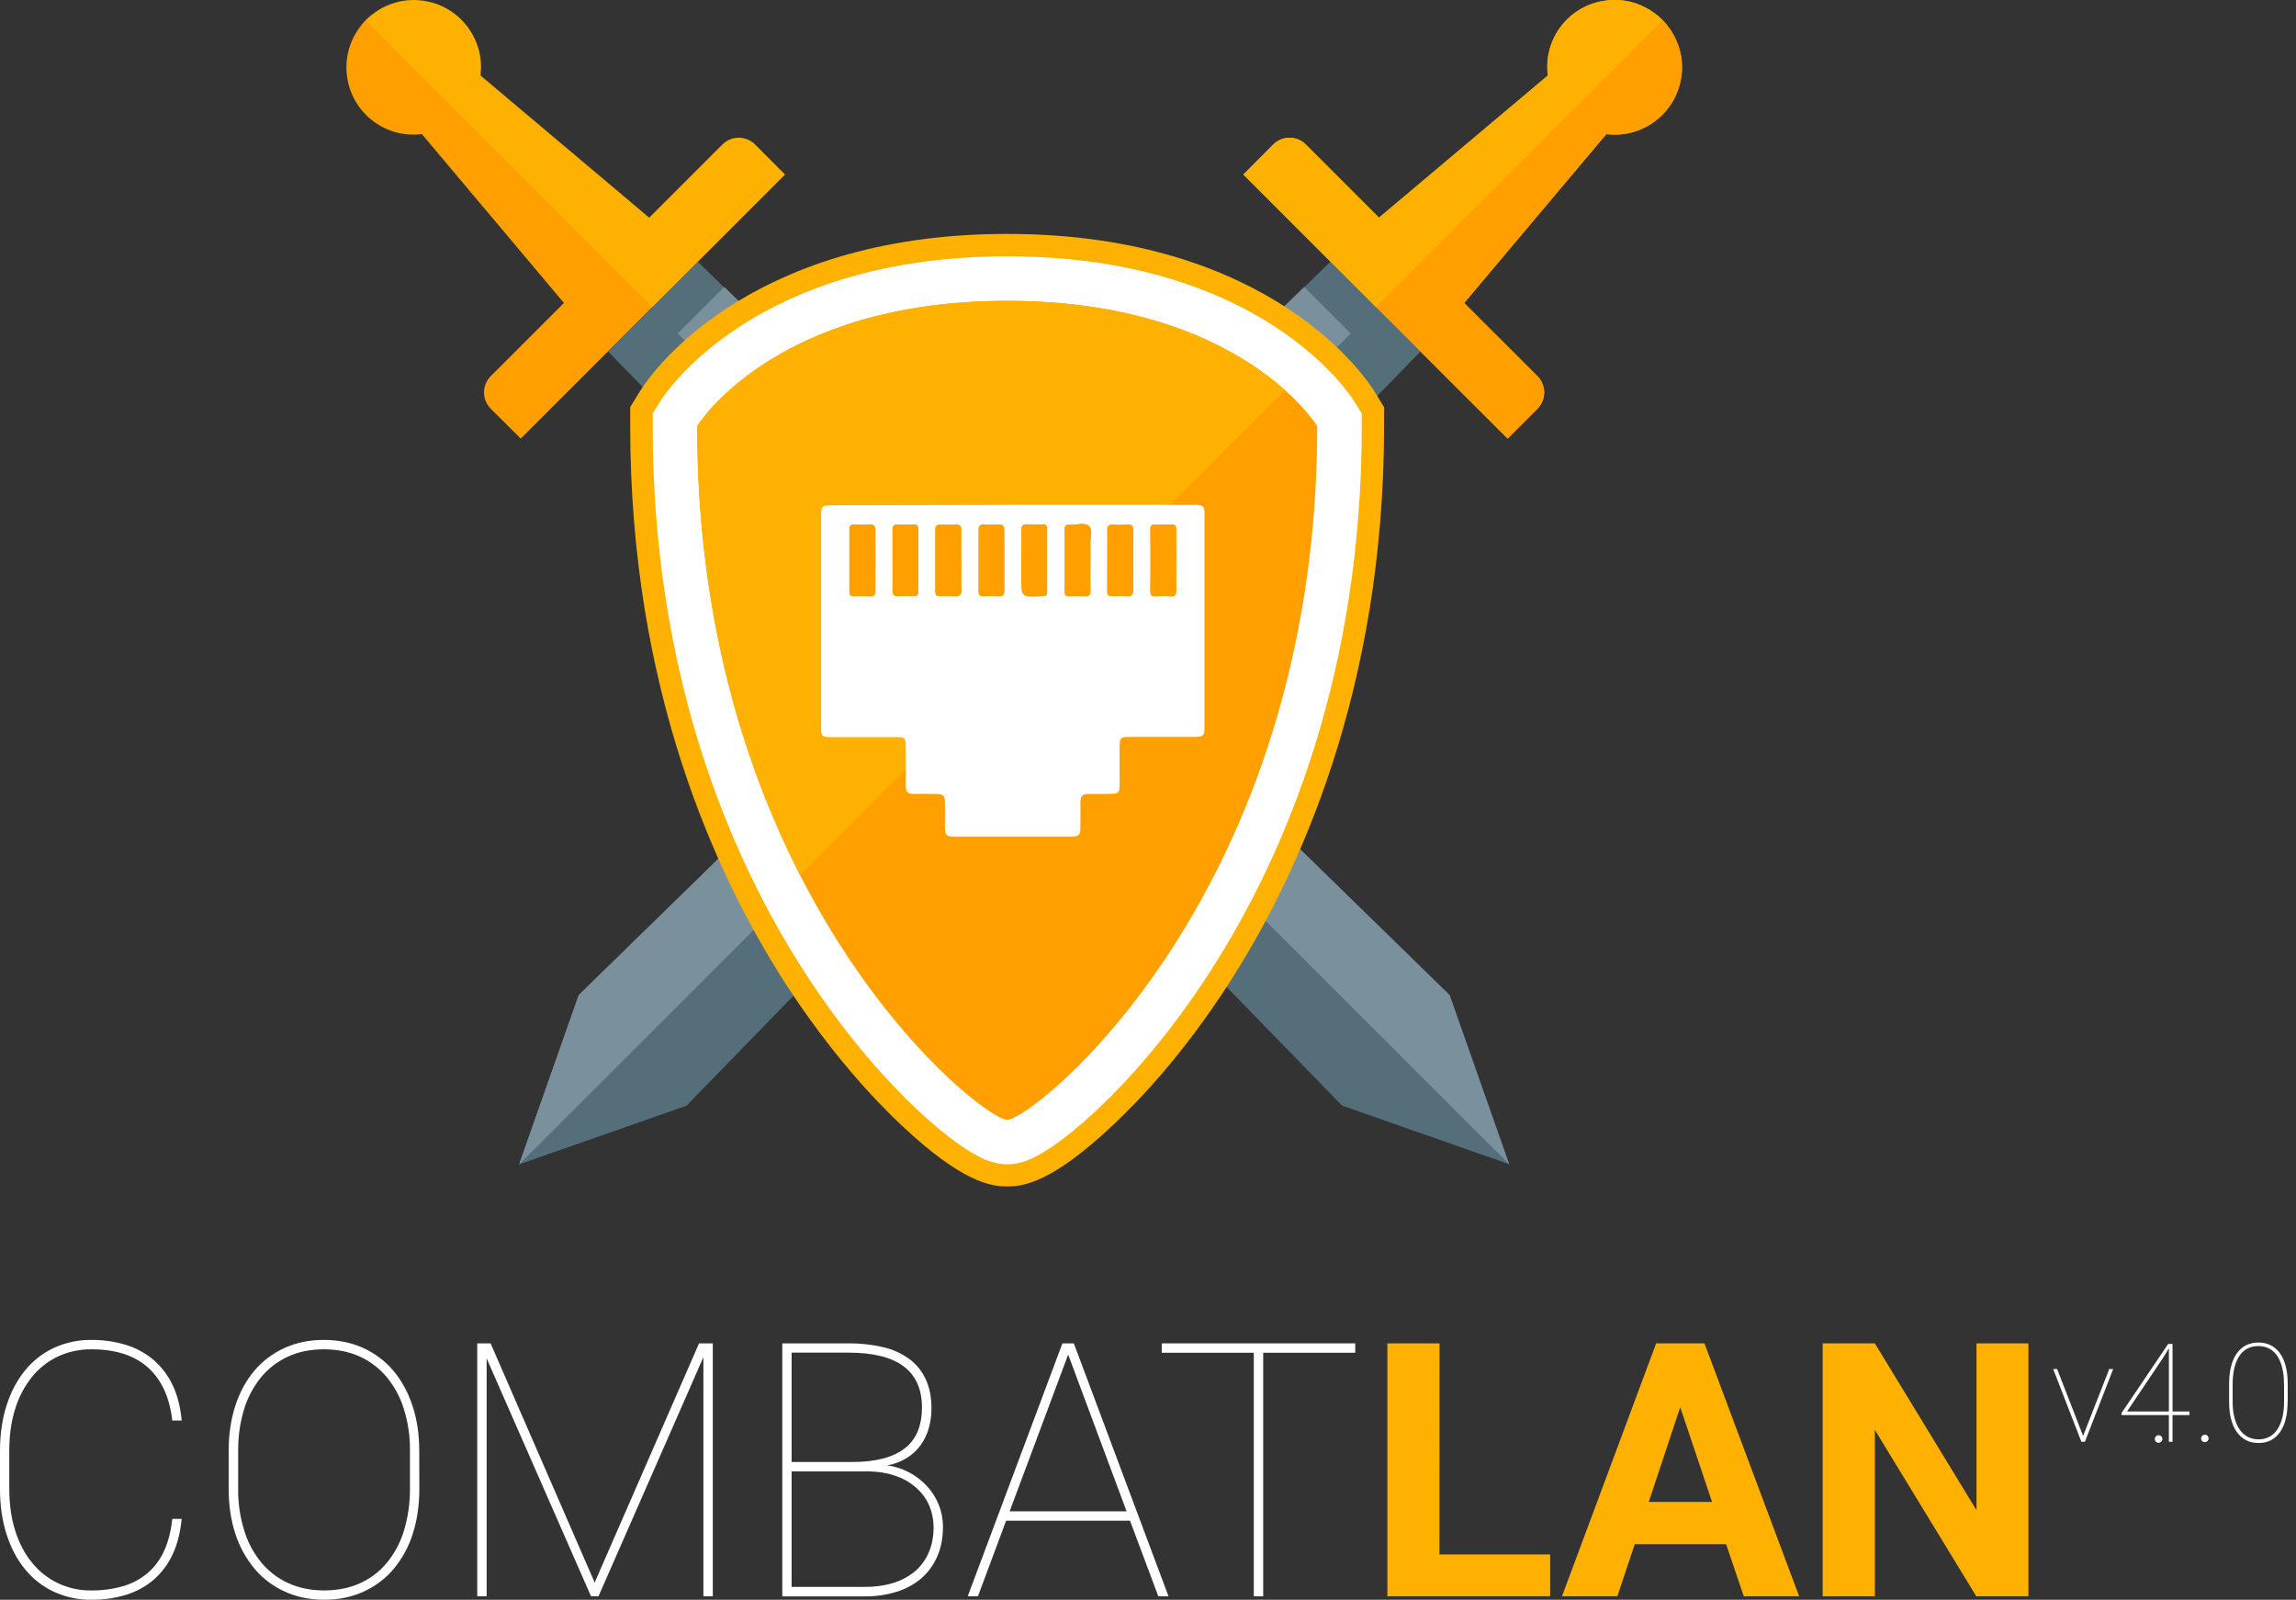 <?xml version="1.0" encoding="utf-8"?>
<!-- Generator: Adobe Illustrator 19.2.1, SVG Export Plug-In . SVG Version: 6.00 Build 0)  -->
<svg version="1.1" id="Layer_1" xmlns="http://www.w3.org/2000/svg" xmlns:xlink="http://www.w3.org/1999/xlink" x="0px" y="0px"
	 viewBox="0 0 2272.2 1583" style="enable-background:new 0 0 2272.2 1583;" xml:space="preserve">
<rect x="0" y="0" width="2272.2" height="1583" fill="#333333" stroke="none"/>
<style type="text/css">
	.st0{fill:#546E7A;}
	.st1{fill:#7A919D;}
	.st2{fill:#FF9F00;}
	.st3{fill:#FFB100;}
	.st4{fill:#FF0000;stroke:#FFB100;stroke-width:44.06;stroke-miterlimit:10;}
	.st5{fill:#FFFFFF;stroke:#FFB100;stroke-width:44.06;stroke-miterlimit:10;}
	.st6{fill:#FF0000;stroke:#FFFFFF;stroke-width:88.13;stroke-miterlimit:10;}
	.st7{fill:#FFFFFF;}
</style>
<title>brand</title>
<polygon class="st0" points="1316.7,259.1 1405.5,347.9 679.3,1094 513.9,1152 572.8,984.7 "/>
<polygon class="st1" points="513.9,1152 1336.7,330 1290.7,284 572.8,984.7 "/>
<path class="st2" d="M1638.9,14.3l5.1,5.3l-283.3,283.2L1492,434l29.5-29.5c8.9-8.9,8.9-23.4,0-32.3c0,0,0,0,0,0l0,0l-72.5-72.4
	l140.7-167.1c36.3,4.6,69.5-21.1,74.3-57.4c0.4-2.8,0.6-5.7,0.6-8.6C1664.6,46.2,1655.1,26.9,1638.9,14.3z"/>
<path class="st3" d="M1650.3,25.7l-5.3-5.1l-283.3,283.3l-131.2-131.2L1260,143c8.9-8.9,23.4-8.9,32.3,0c0,0,0,0,0,0l0,0l72.4,72.4
	l167.1-140.7c-4.7-36.3,20.9-69.5,57.2-74.1c0.2,0,0.3,0,0.5-0.1c2.8-0.4,5.6-0.6,8.4-0.6C1618.4,0,1637.7,9.5,1650.3,25.7z"/>
<polygon class="st0" points="1316.7,259.1 1405.5,347.9 679.3,1094 513.9,1152 572.8,984.7 "/>
<polygon class="st1" points="513.9,1152 1336.7,330 1290.7,284 572.8,984.7 "/>
<path class="st2" d="M1638.9,14.3l5.1,5.3l-283.3,283.2L1492,434l29.5-29.5c8.9-8.9,8.9-23.4,0-32.3c0,0,0,0,0,0l0,0l-72.5-72.4
	l140.7-167.1c36.3,4.6,69.5-21.1,74.3-57.4c0.4-2.8,0.6-5.7,0.6-8.6C1664.6,46.2,1655.1,26.9,1638.9,14.3z"/>
<path class="st3" d="M1650.3,25.7l-5.3-5.1l-283.3,283.3l-131.2-131.2L1260,143c8.9-8.9,23.4-8.9,32.3,0c0,0,0,0,0,0l0,0l72.4,72.4
	l167.1-140.7c-4.7-36.3,20.9-69.5,57.2-74.1c0.2,0,0.3,0,0.5-0.1c2.8-0.4,5.6-0.6,8.4-0.6C1618.4,0,1637.7,9.5,1650.3,25.7z"/>
<polygon class="st0" points="690.7,259.1 601.9,347.9 1328.1,1094 1493.5,1152 1434.6,984.7 "/>
<polygon class="st1" points="1493.5,1152 670.7,330 716.8,284 1434.6,984.7 "/>
<path class="st2" d="M368.5,14.3l-5.1,5.3l283.2,283.2L515.4,434l-29.7-29.5c-8.9-8.9-8.9-23.4,0-32.3c0,0,0,0,0,0l0,0l72.4-72.4
	L417.5,132.7c-36.3,4.6-69.5-21.2-74.1-57.5c0,0,0-0.1,0-0.1c-0.4-2.8-0.6-5.6-0.6-8.4C342.8,46.2,352.3,26.9,368.5,14.3z"/>
<path class="st3" d="M357.1,25.7l5.3-5.1l283.3,283.3l131.2-131.2L747.3,143c-8.9-8.9-23.4-9-32.3-0.1c0,0,0,0-0.1,0.1l0,0
	l-72.4,72.4L475.5,74.7c4.6-36.3-21.2-69.5-57.5-74.1c0,0-0.1,0-0.1,0c-2.8-0.4-5.6-0.6-8.4-0.6C389,0,369.7,9.5,357.1,25.7z"/>
<path class="st4" d="M996.8,1108.1c-25.7,0-306.8-222.6-306.8-686.5c0,0,75.7-123.9,306.8-123.9s306.8,123.9,306.8,123.9
	C1303.6,885.3,1022.4,1108.1,996.8,1108.1z"/>
<path class="st5" d="M996.8,1152c-8.5,0-31.4,0-89-54c-27.4-25.7-68.6-70-111.2-135.5c-68.8-106.5-150.9-286.7-150.9-541v-12.4
	l6.5-10.6c3.6-5.9,91.4-145,344.5-145s340.8,139.1,344.5,145l6.5,10.6v12.4c0,254.4-82.1,434.6-150.9,541
	c-42.4,65.6-83.8,109.9-111.2,135.5C1028.1,1152,1005.3,1152,996.8,1152z M734,436.3c2.8,215,69.6,369,125.7,461
	c55.7,91.3,112,142,137.1,160.8c25.1-18.6,81.4-69.4,137.1-160.8c56.1-92,122.8-246.2,125.7-461c-14.8-16.7-32.1-31-51.1-42.6
	c-54.9-34-127.9-51.9-211.6-51.9s-156.8,17.9-211.6,51.9C766,405.2,748.8,419.6,734,436.3z"/>
<path class="st6" d="M996.8,1108.1c-25.7,0-306.8-222.6-306.8-686.5c0,0,75.7-123.9,306.8-123.9s306.8,123.9,306.8,123.9
	C1303.6,885.3,1022.4,1108.1,996.8,1108.1z"/>
<path class="st2" d="M996.8,1108.1c-25.7,0-306.8-222.6-306.8-686.5c0,0,75.7-123.9,306.8-123.9s306.8,123.9,306.8,123.9
	C1303.6,885.3,1022.4,1108.1,996.8,1108.1z"/>
<path class="st3" d="M1271.6,385.9L1271.6,385.9c-41.1-36.5-125.5-88.2-274.9-88.2c-231.3,0-306.8,123.9-306.8,123.9
	c0,186.9,45.6,334.6,101.9,444.3L1271.6,385.9z"/>
<path class="st7" d="M1003,499.6h180.6c7,0.2,8.4,1.5,8.4,8.7v210.8c0,9.1-1,10.1-10.1,10.1h-65c-7.6,0-8.7,1.1-8.9,8.7v39
	c0,7.6-1.1,8.5-8.9,8.7c-7.4,0-14.6,0.2-22.1,0c-5.3,0-7.8,2.1-7.8,7.6c0.2,8.7,0,17.5,0,26.2c0,6.7-1.7,8.4-8.2,8.4H943.2
	c-6.5,0-8-1.7-8-8c-0.2-8.2,0-16.3,0-24.3c0-8.9-1-9.7-10.3-9.9c-7,0-13.9-0.2-20.9,0c-5.5,0.2-7.6-2.3-7.6-7.6
	c0.2-13.1,0-26.4,0-39.5c0-8.2-1-9.1-8.9-9.1h-65c-8.9,0-9.9-1-9.9-9.5V509.7c0-8.9,1-9.7,10.3-9.7L1003,499.6L1003,499.6
	L1003,499.6z M883.3,554.1L883.3,554.1v30.2c0,4,1.3,6.1,5.7,5.7c5-0.3,10-0.3,15,0c3.2,0,4.8-1.1,4.8-4.4v-62.2
	c0-3-1.3-4.6-4.6-4.4c-5.3,0.2-10.5,0.2-15.6,0c-4.2-0.2-5.5,1.7-5.3,5.5L883.3,554.1L883.3,554.1L883.3,554.1z M1121.5,555.1
	L1121.5,555.1c0-9.5-0.2-19,0-28.5c0.2-5.5-1.1-8.5-7.4-7.6c-3.9,0.4-7.7,0.4-11.6,0c-5.7-0.6-7.2,1.9-6.8,7c0.2,4.4,0,8.9,0,13.3
	v43c0,7.6,0,7.6,7.8,7.6c3.7-0.2,7.3-0.2,11,0c5.7,0.8,7-1.9,6.8-7C1121.3,573.7,1121.5,564.4,1121.5,555.1L1121.5,555.1z
	 M866.3,554.6c0-9.9-0.2-19.8,0-29.7c0.2-4.8-1.5-6.1-6.1-5.9c-5,0.3-10,0.3-15,0c-3.2,0-4.6,1.1-4.6,4.4v62.1
	c0,3.2,1.3,4.6,4.6,4.4c4.9-0.2,10.1-0.2,15,0c4.6,0.2,6.3-1.1,6.1-5.9C866.2,574.3,866.3,564.4,866.3,554.6L866.3,554.6
	L866.3,554.6z M951.3,555.1c0-10.3-0.2-20.5,0-30.8c0-4-1.5-5.5-5.5-5.3c-5.1,0.2-10.5,0.2-15.6,0c-3,0-4.6,1.1-4.6,4.4v62
	c0,3.2,1.3,4.6,4.6,4.4c4.8-0.2,9.7-0.2,14.5,0s6.8-1.3,6.7-6.5C951.1,574.1,951.3,564.6,951.3,555.1L951.3,555.1z M993.9,554.8
	L993.9,554.8v-30.3c0-3.8-1.1-5.7-5.3-5.5c-4.9,0.2-10.1,0.2-15,0c-3.8-0.2-5.1,1.3-5.1,5.1v61c0,3.4,1.3,4.9,4.8,4.8
	c4.9-0.2,10.1-0.2,15,0c4.4,0.2,5.9-1.5,5.7-5.7V554.8L993.9,554.8z M1010.8,554.2L1010.8,554.2v16.1c0,20.7,0,20.7,20.7,19.4h0.6
	c3,0.2,4.2-1.3,4.2-4.2V523c0.3-1.9-0.9-3.8-2.8-4.2h-1.3c-5.1,0-10.5,0.2-15.6,0c-4.4-0.2-5.9,1.3-5.7,5.7
	C1010.8,534.6,1010.8,544.4,1010.8,554.2L1010.8,554.2z M1079.1,554.8c0-5.5,0.2-10.8,0-16.2c-0.4-6.3,2.8-14.5-1.5-18.3
	s-12.4-0.8-18.6-1.1h-1.1c-2.8-0.2-4.2,1.1-4.2,4v62.7c0,3,1.3,4.2,4.2,4c5.3,0,10.5-0.2,15.6,0c4.2,0.2,5.9-1.1,5.7-5.7
	C1078.9,574.5,1079.1,564.7,1079.1,554.8L1079.1,554.8L1079.1,554.8z M1164.1,554.4v-30.3c0-3.8-1.3-5.3-5.1-5.1
	c-5.1,0.2-10.5,0.2-15.6,0c-3.8-0.2-4.9,1.5-4.9,5.1c0.2,20.2,0.2,40.3,0,60.5c0,4,1.1,5.7,5.3,5.5c4.8-0.4,9.6-0.4,14.4,0
	c4.8,0.4,5.9-1.7,5.9-6.1C1163.9,574.1,1164.1,564.2,1164.1,554.4L1164.1,554.4L1164.1,554.4z"/>
<path class="st2" d="M883.3,554.1v-29.7c0-3.8,1.1-5.7,5.3-5.5c5.1,0.2,10.5,0.2,15.6,0c3.2-0.2,4.6,1.3,4.6,4.4v62.2
	c0,3.2-1.5,4.4-4.8,4.4c-4.9-0.2-10.1-0.2-15,0c-4.4,0.4-5.7-1.7-5.7-5.7C883.5,574.1,883.3,564,883.3,554.1L883.3,554.1
	L883.3,554.1z"/>
<path class="st2" d="M1121.5,555.1c0,9.3-0.2,18.6,0,27.9c0.2,4.9-1.1,7.6-6.8,7c-3.7-0.2-7.3-0.2-11,0c-7.8,0-7.8,0-7.8-7.6v-43
	c0-4.4,0.2-8.9,0-13.3c-0.4-5.1,1.1-7.6,6.8-7c3.9,0.4,7.7,0.4,11.6,0c6.3-1,7.6,2.1,7.4,7.6
	C1121.3,536.2,1121.7,545.7,1121.5,555.1L1121.5,555.1L1121.5,555.1z"/>
<path class="st2" d="M866.3,554.5c0,9.9-0.2,19.8,0,29.7c0.2,4.8-1.5,6.1-6.1,5.9c-4.9-0.2-10.1-0.2-15,0c-3.2,0-4.6-1.1-4.6-4.4
	v-62.2c0-3.2,1.3-4.6,4.6-4.4c4.9,0.2,10.1,0.2,15,0c4.6-0.2,6.3,1.1,6.1,5.9C866.2,534.8,866.3,544.6,866.3,554.5z"/>
<path class="st2" d="M951.3,555.1c0,9.5-0.2,19,0.2,28.5c0.2,5.3-1.7,6.8-6.7,6.5c-4.8-0.3-9.6-0.3-14.5,0c-3.2,0-4.6-1.1-4.6-4.4
	v-62c0-3.2,1.5-4.4,4.6-4.4c5.1,0.2,10.5,0.2,15.6,0c4-0.2,5.5,1.3,5.5,5.3C951.1,534.6,951.3,544.8,951.3,555.1z"/>
<path class="st2" d="M993.9,554.7c0,9.9-0.2,19.8,0,29.7c0,4.2-1.5,5.9-5.7,5.7c-5-0.3-10-0.3-15,0c-3.6,0.2-4.8-1.5-4.8-4.8v-61
	c0-3.6,1.3-5.3,5.1-5.1c4.9,0.2,10.1,0.2,15,0c4.2-0.2,5.5,1.7,5.3,5.5C993.9,534.6,994.1,544.7,993.9,554.7L993.9,554.7
	L993.9,554.7z"/>
<path class="st2" d="M1010.8,554.1c0-9.9,0.2-19.8,0-29.5c0-4.2,1.3-5.9,5.7-5.7c5.2,0.3,10.4,0.3,15.6,0c1.9-0.4,3.7,0.8,4.1,2.7
	c0,0.1,0,0.1,0,0.2v63.9c0,2.8-1.1,4.4-4.2,4.2h-0.6c-20.7,1.3-20.7,1.3-20.7-19.4C1010.8,565,1010.8,559.5,1010.8,554.1
	L1010.8,554.1L1010.8,554.1z"/>
<path class="st2" d="M1079.1,554.7c0,9.9-0.2,19.8,0,29.7c0.2,4.4-1.5,5.9-5.7,5.7c-5.1-0.2-10.5-0.2-15.6,0c-2.8,0-4.2-1.1-4.2-4
	v-62.7c0-3,1.3-4.2,4.2-4h1.1c6.3,0.4,14.4-2.7,18.6,1.1s1.1,12,1.5,18.3C1079.3,543.9,1079.1,549.4,1079.1,554.7z"/>
<path class="st2" d="M1164,554.3c0,9.9-0.2,19.8,0,29.7c0,4.4-1.1,6.5-5.9,6.1c-4.8-0.4-9.6-0.4-14.4,0c-4.2,0.2-5.3-1.5-5.3-5.5
	c0.2-20.2,0.2-40.3,0-60.5c0-3.6,1.1-5.3,4.9-5.1c5.1,0.2,10.5,0.2,15.6,0c3.8-0.2,5.1,1.3,5.1,5.1
	C1163.9,534.2,1164,544.3,1164,554.3z"/>
<g>
	<path class="st7" d="M179.8,1502.9c-1.3,13.5-4.3,25.3-9,35.3c-4.4,9.5-10.8,18.1-18.7,25c-8,6.8-17.2,11.8-27.2,14.9
		c-11.1,3.4-22.7,5-34.4,4.9c-12.9,0.2-25.7-2.6-37.4-8c-11.1-5.2-20.8-12.9-28.5-22.4c-7.9-9.6-13.9-21.2-18.2-34.6
		S0,1489.6,0,1473.2v-37.5c0-16.3,2.1-31.2,6.4-44.7s10.4-25.1,18.2-34.7c7.7-9.5,17.4-17.2,28.5-22.4c11.7-5.4,24.5-8.2,37.4-8
		c11.7-0.1,23.3,1.6,34.4,5c10,3.1,19.2,8.1,27.2,14.9c7.9,6.9,14.3,15.3,18.7,24.8c4.8,10,7.8,21.7,9,35.1h-9.3
		c-2.6-23-10.7-40.5-24.1-52.5s-32-18-55.9-18c-11.5-0.1-22.8,2.3-33.2,7.1c-10,4.8-18.8,11.7-25.7,20.3
		c-7.5,9.4-13.1,20.1-16.6,31.6c-3.9,12.3-5.8,26-5.8,41.2v37.8c0,15.1,1.9,28.9,5.8,41.3s9.4,23,16.6,31.7
		c6.9,8.6,15.7,15.6,25.7,20.4c10.4,4.9,21.7,7.4,33.2,7.2c10.6,0.1,21.1-1.3,31.3-4.2c8.9-2.6,17.1-7,24.2-12.9
		c7-6,12.6-13.6,16.4-22c4.1-8.9,6.8-19.5,8.1-31.7h9.3L179.8,1502.9L179.8,1502.9z"/>
	<path class="st7" d="M415,1473.2c0,16.4-2.2,31.3-6.6,44.8c-4,12.7-10.4,24.4-18.9,34.6c-8.1,9.6-18.3,17.2-29.7,22.4
		c-11.6,5.3-24.6,8-39,8s-27.3-2.7-38.9-8c-11.5-5.2-21.6-12.8-29.8-22.4c-8.5-10.2-15-21.9-19.1-34.6c-4.5-13.5-6.7-28.4-6.7-44.8
		v-37.5c0-16.3,2.2-31.2,6.6-44.7c4.4-13.5,10.7-25.1,18.9-34.7c8.1-9.6,18.3-17.2,29.7-22.4c11.6-5.3,24.6-8,38.9-8
		s27.5,2.7,39.1,8c11.4,5.2,21.6,12.8,29.7,22.4c8.2,9.6,14.5,21.2,19,34.7s6.7,28.4,6.7,44.7L415,1473.2L415,1473.2L415,1473.2z
		 M405.7,1435.4c0.2-13.7-1.8-27.3-5.8-40.4c-3.4-11.6-9.1-22.3-16.7-31.7c-7.2-8.8-16.3-15.9-26.7-20.7
		c-10.5-4.9-22.6-7.4-36.1-7.4s-25.4,2.5-35.8,7.4c-10.3,4.8-19.4,11.8-26.6,20.7c-7.5,9.4-13.2,20.2-16.6,31.7
		c-3.9,13.1-5.8,26.7-5.7,40.4v37.8c-0.2,13.8,1.8,27.5,5.8,40.7c3.4,11.6,9.1,22.4,16.7,31.8c7.2,8.8,16.3,15.9,26.7,20.7
		c10.5,4.9,22.5,7.4,35.9,7.4s25.6-2.5,36.1-7.4c10.3-4.8,19.4-11.8,26.6-20.7c7.5-9.4,13.1-20.2,16.5-31.8
		c3.9-13.2,5.8-26.9,5.7-40.7L405.7,1435.4L405.7,1435.4z"/>
	<path class="st7" d="M485.5,1329.3l103,236.7l103.3-236.7h13.6v250.3h-9.3V1343l-103.8,236.6h-7.4l-103.3-235.4v235.4h-9.3v-250.3
		L485.5,1329.3L485.5,1329.3z"/>
	<path class="st7" d="M774.2,1579.6v-250.3H840c11.5-0.1,22.9,1.2,34.1,3.8c9.3,2.1,18.1,6.1,25.8,11.7c7,5.2,12.6,12.1,16.2,20
		c3.8,8.1,5.7,17.6,5.7,28.6c0.1,6.9-0.9,13.8-2.8,20.4c-1.8,6.1-4.6,11.8-8.4,16.9c-3.8,5-8.4,9.2-13.8,12.4
		c-5.8,3.5-12.2,5.8-18.9,7c7.6,0.9,15,3.3,21.8,6.9c6.6,3.5,12.5,8,17.6,13.5c5,5.4,9,11.7,11.7,18.5c2.8,6.9,4.2,14.3,4.2,21.7
		c0,11.1-1.9,21-5.7,29.6c-3.6,8.3-9,15.7-15.9,21.7c-7.2,6-15.5,10.5-24.5,13.2c-10.1,3.1-20.7,4.6-31.3,4.5h-81.6V1579.6
		L774.2,1579.6z M783.4,1446.7h60c22.8,0,40-4.4,51.6-13.2c11.6-8.8,17.4-22.4,17.4-40.8c0-18.1-6.1-31.7-18.2-40.7
		s-30.2-13.5-54.2-13.5h-56.6V1446.7L783.4,1446.7z M783.4,1456v114.3h72.4c9.6,0.1,19.3-1.2,28.5-4c7.8-2.4,15.1-6.3,21.4-11.6
		c5.9-5.1,10.5-11.5,13.5-18.7c3.2-7.4,4.7-15.7,4.7-25c0-7.1-1.4-14.1-4.1-20.7c-2.8-6.7-7.1-12.6-12.4-17.5
		c-6-5.4-13-9.6-20.7-12.2c-8.3-3-18-4.6-29.1-4.6L783.4,1456L783.4,1456z"/>
</g>
<g>
	<path class="st7" d="M1118.3,1504.8H995.7l-27.9,74.8h-10.1l93.7-250.3h11.3l93.7,250.3h-10.1L1118.3,1504.8z M999.2,1495.5h115.7
		l-57.8-155.1L999.2,1495.5z"/>
</g>
<g>
	<path class="st7" d="M1341.2,1338.6h-91.1v241h-9.3v-241h-91.1v-9.3h191.5V1338.6z"/>
</g>
<g>
	<path class="st3" d="M1424.5,1538.2h109.6v41.4H1373v-250.3h51.6L1424.5,1538.2L1424.5,1538.2z"/>
</g>
<g>
	<path class="st3" d="M1708.2,1528h-90.4l-17.2,51.6h-54.8l93.2-250.3h47.8l93.7,250.3h-54.8L1708.2,1528z M1631.7,1486.2h62.6
		l-31.5-93.7L1631.7,1486.2z"/>
	<path class="st3" d="M2007.4,1579.6h-51.6l-100.4-164.7v164.7h-51.6v-250.3h51.6l100.6,165.1v-165.1h51.4V1579.6z"/>
</g>
<path class="st7" d="M2132.5,1424c0-1,0.4-1.9,1.1-2.7c0.7-0.7,1.6-1.1,2.6-1.1c2.1,0,3.7,1.7,3.8,3.8c0,1-0.4,1.9-1.1,2.6
	c-0.7,0.7-1.7,1.1-2.6,1.1C2134.2,1427.7,2132.5,1426.1,2132.5,1424C2132.5,1424,2132.5,1424,2132.5,1424z"/>
<g>
	<path class="st7" d="M2061.5,1420.9l25.9-66.2h3.9l-28,72h-3.5l-27.9-72h3.9L2061.5,1420.9z"/>
	<path class="st7" d="M2150,1396.7h16.8v3.6H2150v26.4h-3.6v-26.4h-46.9v-2l46.2-68.4h4.3V1396.7z M2105,1396.7h41.4v-62.5l-5.6,9.2
		L2105,1396.7z"/>
	<path class="st7" d="M2178.3,1423.4c0-1,0.4-1.9,1.1-2.6c0.7-0.7,1.6-1.1,2.6-1.1c1,0,1.9,0.4,2.6,1.1c0.7,0.7,1.1,1.6,1.1,2.6
		c0,1-0.4,1.9-1.1,2.6s-1.6,1.1-2.6,1.1c-1,0-1.9-0.4-2.6-1.1C2178.6,1425.3,2178.3,1424.4,2178.3,1423.4z"/>
	<path class="st7" d="M2263.9,1387.1c0,6.3-0.6,12-1.9,17.1c-1.2,5-3.1,9.3-5.5,12.8c-2.4,3.5-5.5,6.2-9,8.1s-7.7,2.8-12.4,2.8
		c-4.7,0-8.8-0.9-12.4-2.8s-6.6-4.6-9.1-8.1c-2.5-3.5-4.4-7.8-5.7-12.8c-1.3-5-1.9-10.7-1.9-17.1v-17.8c0-6.3,0.6-12,1.9-17
		s3.1-9.4,5.6-12.9c2.5-3.5,5.5-6.3,9.1-8.1c3.6-1.9,7.7-2.8,12.4-2.8c4.7,0,8.8,0.9,12.4,2.8c3.6,1.9,6.7,4.6,9.1,8.1
		c2.5,3.5,4.3,7.8,5.6,12.9c1.3,5.1,1.9,10.7,1.9,17V1387.1z M2260.3,1369.3c0-5.5-0.5-10.6-1.6-15.2c-1-4.6-2.6-8.5-4.7-11.8
		c-2.1-3.3-4.7-5.8-7.9-7.6c-3.2-1.8-6.9-2.7-11.2-2.7c-4.3,0-8,0.9-11.2,2.7c-3.2,1.8-5.8,4.3-7.9,7.6c-2.1,3.3-3.6,7.2-4.7,11.8
		c-1,4.6-1.6,9.7-1.6,15.2v17.7c0,5.5,0.5,10.5,1.6,15s2.6,8.5,4.8,11.8c2.1,3.3,4.8,5.9,8,7.7c3.2,1.8,6.9,2.8,11.2,2.8
		c4.3,0,8-0.9,11.2-2.8c3.2-1.8,5.8-4.4,7.9-7.7c2.1-3.3,3.6-7.3,4.7-11.8c1-4.6,1.5-9.6,1.5-15V1369.3z"/>
</g>
</svg>
